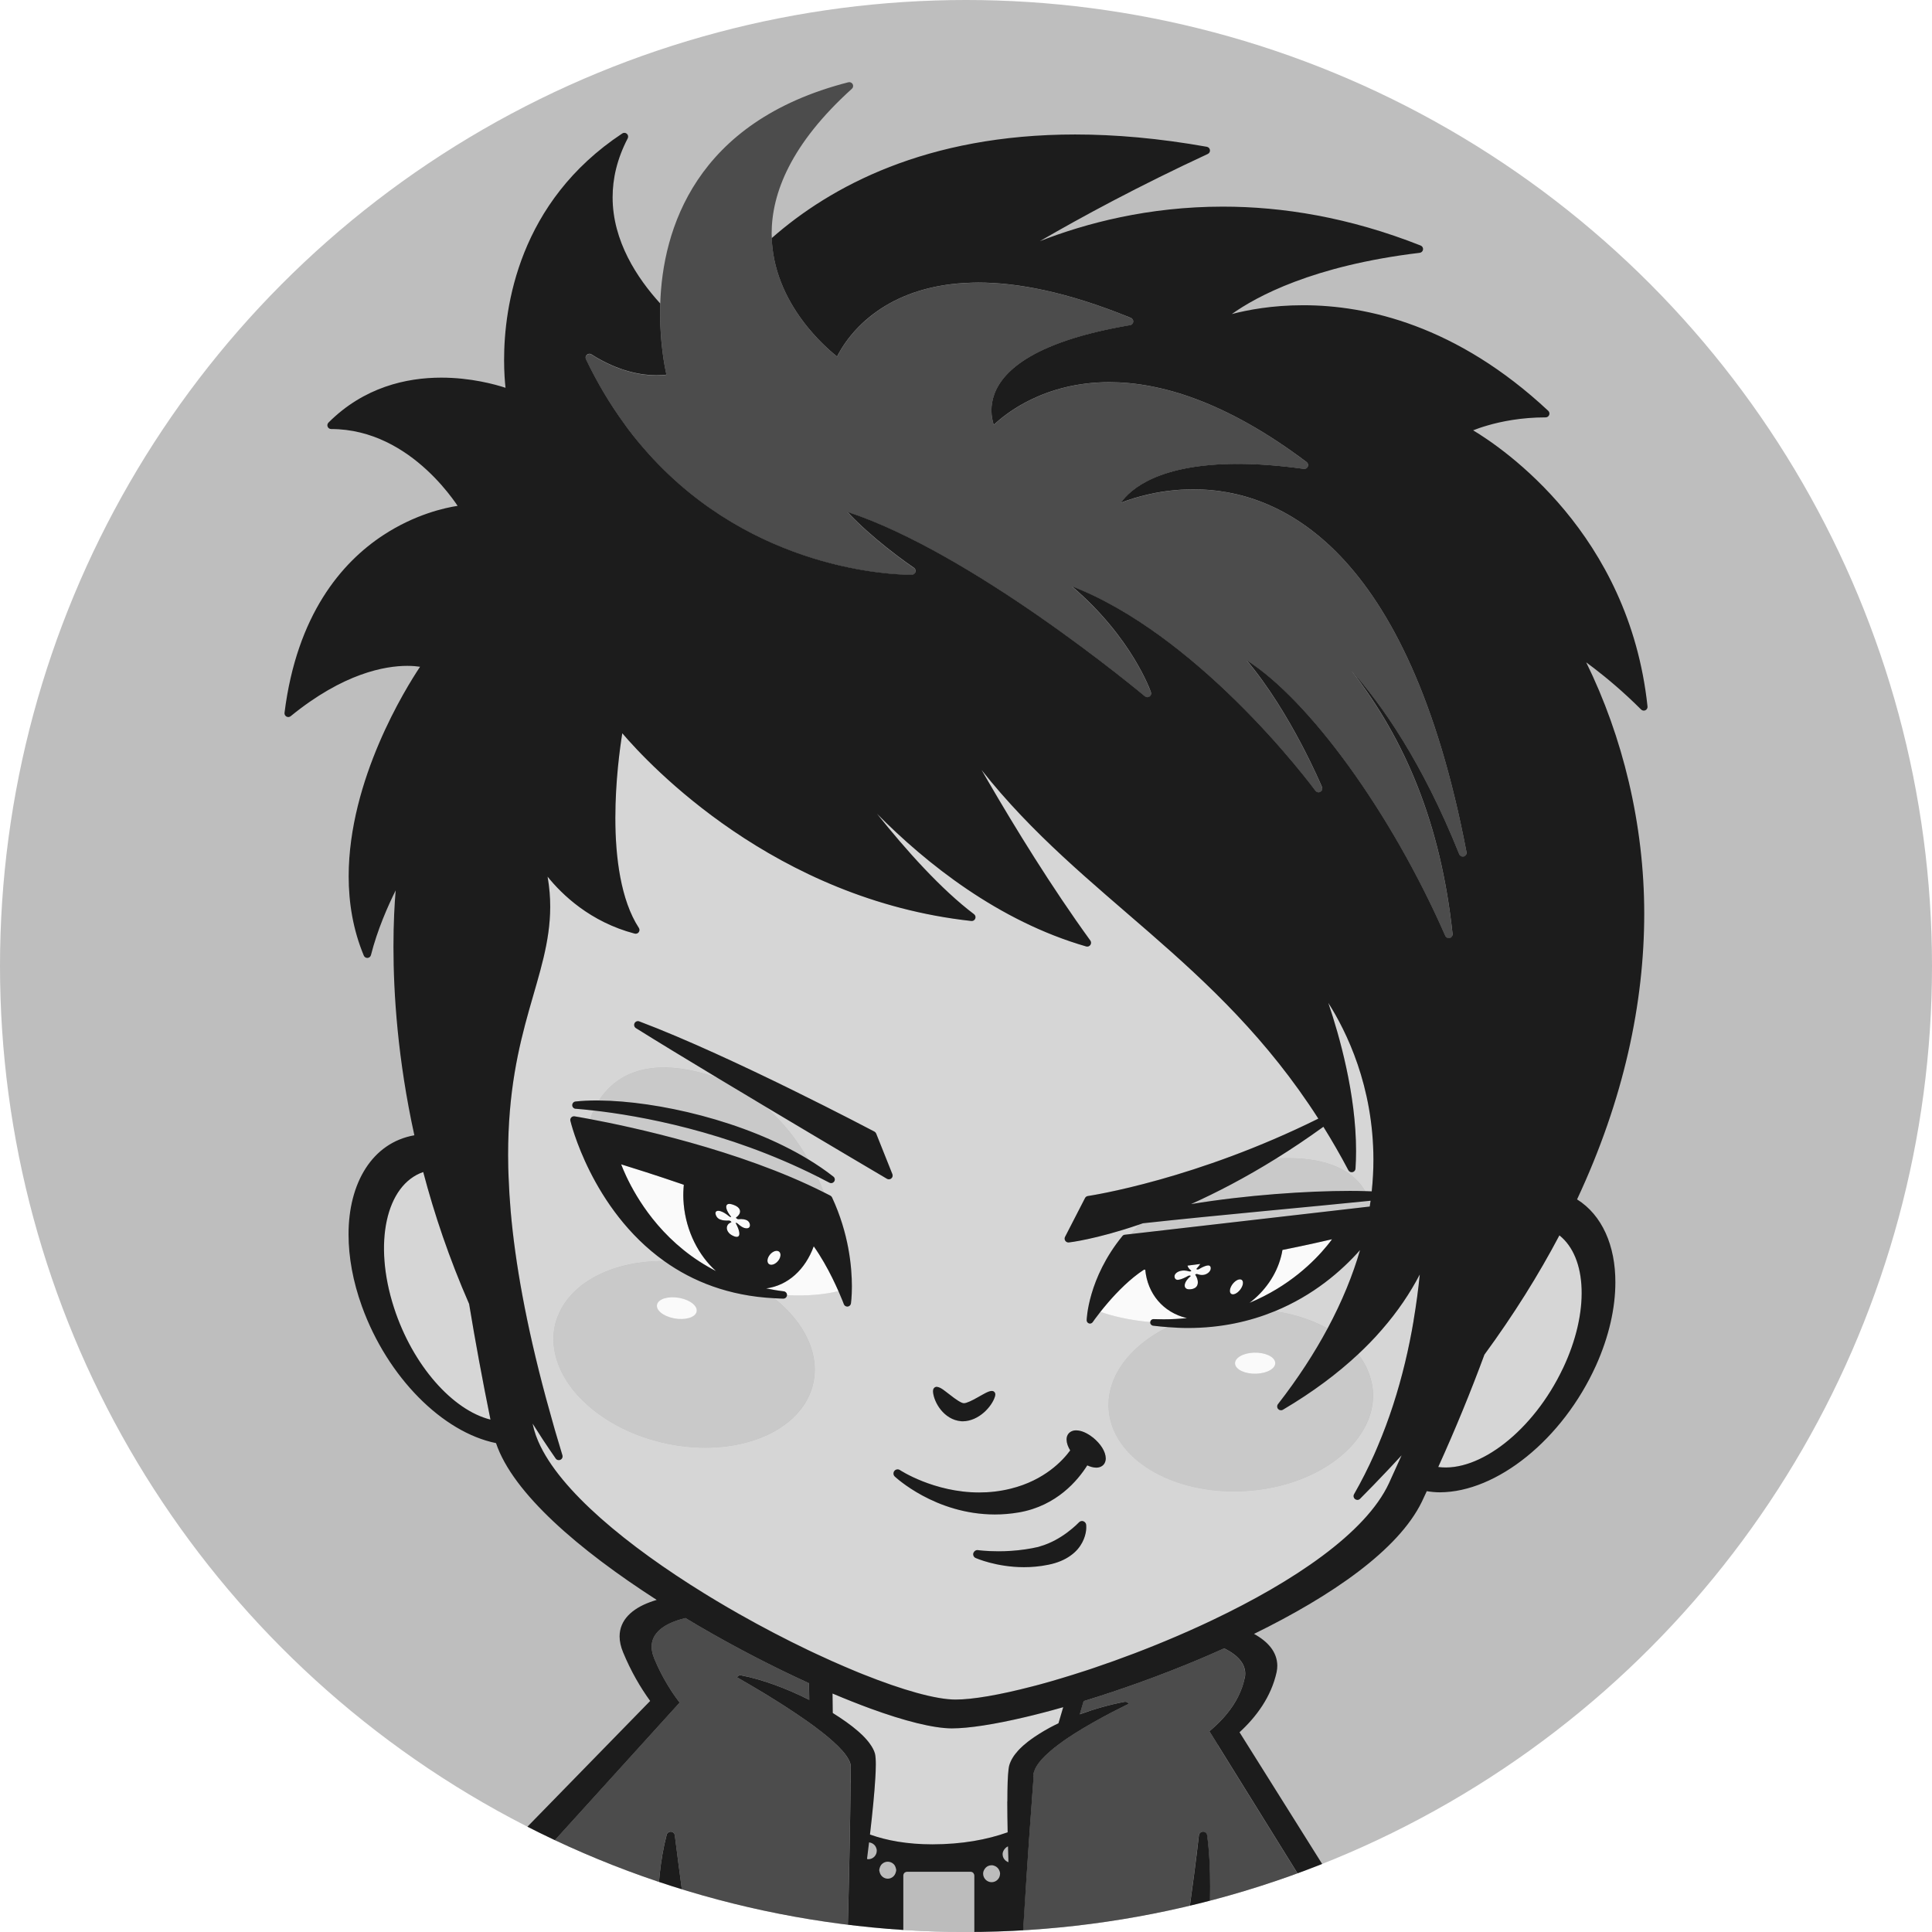 <svg 
width="512" 
height="512" 
viewBox="0 0 512 512"
fill="none"
xmlns="http://www.w3.org/2000/svg" >
  <defs>
    <style>
      .cls-1 {
        fill: #c9c9c9;
      }

      .cls-2 {
        fill: #fafafa;
      }

      .cls-3 {
        fill: #1c1c1c;
      }

      .cls-4 {
        fill: #bcbcbc;
      }

      .cls-5 {
        fill: none;
      }

      .cls-6 {
        clip-path: url(#clippath-1);
      }

      .cls-7 {
        fill: #4c4c4c;
      }

      .cls-8 {
        fill: #bebebe;
      }

      .cls-9 {
        fill: #d6d6d6;
      }

      .cls-10 {
        clip-path: url(#clippath);
      }
    </style>
    <clipPath id="clippath">
      <circle class="cls-5" cx="256" cy="256" r="256"/>
    </clipPath>
    <clipPath id="clippath-1">
      <rect class="cls-5" x="0" width="512" height="512"/>
    </clipPath>
  </defs>
  
  <g id="char_circle" data-name="char_circle">
    <g class="cls-10">
      <rect class="cls-8" x="0" width="512" height="512"/>
      <g class="cls-6">
        <g>
          <path class="cls-5" d="M174.39,516.15l-26.54,26.16c2.87,2.1,11.58,8.71,20.07,18.16,4.36-6.79,7.69-12.78,7.6-15.67,0-9.37-.8-19.08-1.14-28.66Z"/>
          <path class="cls-5" d="M321.55,567.75c8.69-6.48,16.73-10.65,19.55-12.05l-21.59-31.47c-.71,9.54-1.47,18.93-1.46,26.98-.01,5.42,1.44,11.05,3.51,16.54Z"/>
          <path class="cls-9" d="M112.16,310.6c-9.82,3.37-13.32,18.8-7.74,35.99,4.97,15.31,15.57,27.15,25.56,29.62-2.14-10.53-4.03-20.76-5.66-30.66-5.29-12.1-9.24-23.86-12.16-34.95ZM413.25,327.38c-5.49,10.42-12.09,20.97-19.87,31.61-3.63,9.84-7.7,19.78-12.24,29.78,10.88,1.47,25.23-9.67,33.02-26.09,7.11-14.98,6.43-29.45-.92-35.3ZM273.86,454.53c-.36.09-.72.18-1.08.26-.36.09-.73.18-1.08.26-8.13,1.92-14.93,2.98-19.49,2.99-4.92-.02-12.52-1.95-21.61-5.28-.37-.13-.74-.28-1.12-.42-.37-.14-.74-.28-1.12-.42-.87-.33-1.76-.68-2.65-1.03-1.66-.66-3.36-1.36-5.09-2.09l.06,5.16c2.57,1.6,4.87,3.22,6.7,4.82.14.12.27.25.41.37.47.42.91.84,1.31,1.26.38.4.73.8,1.04,1.2.14.17.26.34.38.51.63.88,1.09,1.74,1.34,2.58.18.72.23,1.65.23,2.9v.02c0,.55-.02,1.18-.04,1.84-.02.54-.05,1.12-.09,1.74-.23,3.95-.75,9.23-1.42,14.97,4.51,1.61,9.93,2.59,16.51,2.6,7.88,0,14.47-1.23,19.98-3.19-.06-2.96-.1-5.73-.1-8.16,0-3.83.08-6.74.31-8.51.05-.38.11-.73.17-1,.38-1.38,1.21-2.72,2.39-4.01.25-.28.55-.55.83-.83.16-.15.3-.31.47-.45.22-.2.48-.39.71-.59.18-.15.35-.3.53-.44.26-.21.54-.41.83-.62.67-.49,1.38-.97,2.13-1.44.9-.56,1.83-1.12,2.83-1.66.75-.4,1.54-.79,2.34-1.18.42-1.42.84-2.85,1.26-4.27-1.78.51-3.53.98-5.23,1.43-.91.24-1.79.46-2.67.68ZM363.23,318.21c-.11.01-.23.02-.35.04.09.28.16.55.22.81.04-.28.09-.56.13-.84ZM358.43,310.63c-.44.1-.89-.12-1.1-.51-2.14-4.06-4.35-7.87-6.62-11.52-4.29,3.1-8.47,5.9-12.51,8.41,15.07-.81,21.12,4.33,23.56,8.64.6.02,1.2.03,1.76.06.3-2.87.45-5.66.45-8.34,0-19.54-7.17-34.08-11.96-41.61,2.92,8.63,7.36,24.19,7.36,39.25,0,1.57-.05,3.14-.15,4.7-.03.45-.35.82-.79.91ZM337.83,347.49c5.23.77,10.01,2.34,14,4.58,3.9-7.26,6.7-14.2,8.61-20.79-4.93,5.55-12.36,12.01-22.61,16.21ZM364.54,354.24c-.49.53-1,1.06-1.51,1.59-.99,1.02-2.02,2.03-3.09,3.03.63.81,1.18,1.65,1.67,2.52.26.46.47.92.69,1.39.27.59.49,1.18.69,1.79.39,1.17.69,2.37.81,3.62.25,2.53-.09,5.02-.92,7.39-.2.57-.44,1.12-.69,1.67-.21.45-.44.9-.69,1.34-4.74,8.6-16.17,15.25-30.08,16.44-19.16,1.66-35.92-7.58-37.51-20.71-1.08-9.03,5.29-17.56,15.59-22.64-1.28-.1-2.57-.21-3.89-.38-.47-.06-.8-.48-.76-.94-5.42-.5-10.04-1.56-13.22-2.73-1.28,1.63-2.04,2.73-2.04,2.73-.22.32-.62.46-.99.34-.37-.12-.62-.47-.61-.86,0-.11.31-11.09,9.49-22.32.14-.18.35-.29.58-.32.59-.07,1.18-.14,1.78-.21.59-.77,1.26-1.59,2.02-2.47-11.53,3.94-18.54,4.71-18.6,4.72-.04,0-.07,0-.1,0-.33,0-.64-.16-.83-.44-.21-.3-.23-.7-.07-1.03l5.3-10.3c.15-.29.43-.49.74-.53.02,0,7.36-1.07,19.04-4.35,11.05-3.1,25.95-8.18,42.05-16.16-27.04-42.15-62.21-58.2-89.26-92.42.56.98,1.15,1.99,1.75,3.02,7.09,12.2,16.77,27.96,27.09,42.21.25.34.26.81,0,1.17-.25.35-.69.51-1.1.39-23.26-6.72-42.38-21.98-55.46-35.19,7.74,9.68,17.05,20.09,25.73,26.64.36.27.5.75.33,1.17-.17.42-.59.68-1.04.63-52.17-5.71-85.43-41.47-92.5-49.75-.63,3.91-1.84,12.7-1.84,22.42-.01,10.39,1.42,21.79,6.23,29.17.23.35.21.8-.03,1.13s-.67.49-1.06.38c-11.83-3.08-19.33-10.4-23.1-15.1.49,2.8.7,5.45.7,8.02-.06,18.81-11.18,32.26-11.16,65.75,0,1.08.02,2.18.04,3.3,0,.41.02.83.04,1.25.01.44.03.88.05,1.33.11,2.92.29,5.97.57,9.19,1.18,13.4,4.01,29.52,9.32,49.28.66,2.44,1.34,4.92,2.08,7.47.1.34.18.66.28.99.09.31.19.63.28.95.56,1.9,1.13,3.83,1.73,5.8.14.47-.08.98-.52,1.2-.44.22-.98.08-1.26-.33-1.14-1.63-2.24-3.26-3.31-4.89-.17-.27-.34-.53-.52-.8-.18-.27-.35-.54-.52-.82-.59-.91-1.18-1.83-1.76-2.74,0,.05.02.11.03.16.19.95.46,1.91.8,2.88.11.3.23.6.35.91.11.28.23.57.35.86,5.66,12.95,23.72,27.7,43.94,40.18.52.32,1.05.64,1.57.96.55.33,1.1.66,1.64.99,2,1.2,4.01,2.37,6.02,3.51,6.18,3.5,12.41,6.74,18.42,9.62.34.16.68.32,1.02.48.34.16.68.32,1.02.48,1.41.66,2.81,1.3,4.19,1.92,1.09.49,2.17.96,3.23,1.41.9.39,1.79.76,2.67,1.13.38.16.76.31,1.13.47.38.15.75.3,1.12.45,10.52,4.22,19.38,6.72,24.58,6.72,4.54,0,11.65-1.23,20.17-3.44.36-.09.72-.19,1.09-.28.36-.1.73-.2,1.09-.29.89-.24,1.78-.49,2.69-.75,1.94-.55,3.93-1.15,5.96-1.79,1.03-.32,2.06-.65,3.11-.99.39-.13.78-.25,1.17-.38.39-.13.77-.26,1.16-.39,7.21-2.42,14.81-5.31,22.36-8.55,2.04-.88,4.09-1.79,6.12-2.72.53-.24,1.06-.49,1.59-.74.51-.24,1.02-.48,1.53-.72,21.38-10.17,40.68-23.04,46.83-36.31.27-.58.52-1.17.79-1.75.13-.29.26-.58.4-.88.14-.3.27-.6.41-.9.58-1.28,1.17-2.57,1.74-3.85-.89.97-1.8,1.95-2.71,2.92-.22.23-.44.46-.65.69-.21.23-.43.45-.64.68-2.28,2.41-4.6,4.82-7.01,7.23-.19.2-.45.3-.71.3-.21,0-.43-.07-.61-.21-.4-.31-.51-.86-.27-1.3,1.95-3.41,3.71-6.89,5.29-10.43.16-.36.31-.73.48-1.1.17-.38.33-.77.49-1.15,1.53-3.6,2.88-7.25,4.08-10.92,2.42-7.45,4.2-15.01,5.45-22.47.69-4.1,1.23-8.17,1.64-12.17-2.54,4.89-5.84,9.78-10.01,14.59-.55.64-1.12,1.28-1.71,1.92ZM247.47,367.91c.18-.26.52-.39.77-.38,1.13.1,2.22,1.19,3.66,2.24,1.34,1.07,2.87,2.1,3.48,2.1h0s.04,0,.06,0c.66.03,2.23-.73,3.65-1.55,1.49-.81,2.71-1.65,3.72-1.7.2,0,.46.04.67.25.22.2.28.48.28.7,0,.19-.04.36-.1.56-.81,2.61-4.23,6.48-8.53,6.54-.16,0-.32-.01-.48-.02-4.53-.41-7.18-5-7.4-7.79,0-.05,0-.11,0-.16,0-.26.04-.52.22-.78ZM236.21,312.3c-.19.16-.42.24-.65.24-.18,0-.35-.05-.51-.14,0,0-15.36-9.06-32.24-19.14,4.98,4.27,8.67,9.29,11.34,13.95,2.37,1.44,4.62,2.97,6.7,4.6.4.31.49.87.22,1.29-.19.29-.5.44-.81.44-.16,0-.31-.04-.46-.12-1.1-.58-2.19-1.14-3.29-1.69.72,1.53,1.33,2.96,1.83,4.24.58.3,1.17.59,1.75.89.18.1.34.26.43.45,4.47,9.61,5.25,18.49,5.26,23.59,0,2.81-.24,4.48-.25,4.51-.06.44-.42.78-.86.83-.03,0-.07,0-.1,0-.4,0-.77-.25-.92-.63,0,0-.52-1.38-1.43-3.46-3.39.86-8.18,1.36-13.64,1.07h0c-.03.52-.47.91-.98.91-.85-.01-1.66-.07-2.48-.11,8.25,6.5,12.47,15.26,10.18,23.45-3.58,12.73-21.56,19.3-40.24,14.71-8.41-2.05-15.54-6.04-20.57-10.96-.24-.23-.46-.48-.7-.72-.24-.24-.48-.48-.71-.73-2.36-2.61-4.11-5.45-5.19-8.38-1.3-3.51-1.62-7.16-.7-10.71.15-.59.37-1.15.58-1.71,1.11-2.94,3-5.51,5.52-7.65.26-.23.51-.46.79-.68.26-.2.54-.39.82-.58,5.35-3.82,12.87-5.94,21.18-5.86-19.38-13.82-24.88-37.17-24.89-37.2-.08-.32.01-.65.23-.88.22-.24.54-.35.87-.3,0,0,1.52.24,4.12.73.21-.66.5-1.43.89-2.27-1.84-.21-3.43-.35-4.72-.46-.5-.04-.89-.45-.9-.95,0-.5.37-.93.87-.98,1.72-.19,3.61-.28,5.64-.28.18,0,.37.01.55.01,3.56-5.55,11.29-11.68,27.69-7.16,1.39.38,2.72.84,4,1.34-8.3-5-16.15-9.77-21.87-13.34-.44-.27-.6-.84-.37-1.3.23-.46.77-.68,1.25-.49,24.74,9.32,62.29,29.19,62.31,29.2.21.11.37.29.46.52l4.3,10.77c.16.4.05.85-.28,1.13ZM285.64,410.47c-.26.31-.56.62-.89.92-.34.31-.72.61-1.13.9-1.43,1.01-3.31,1.87-5.83,2.37-2.25.46-4.42.64-6.44.64-7.36,0-12.72-2.39-12.8-2.43-.5-.22-.76-.78-.61-1.3.01-.05.05-.09.07-.14.2-.44.65-.71,1.14-.65,0,0,2.16.31,5.45.31,2.07,0,4.58-.14,7.23-.53,1.1-.16,2.2-.36,3.33-.63.26-.06.5-.16.74-.24,2.65-.78,5.1-2.22,6.89-3.56,1.97-1.46,3.15-2.72,3.15-2.72.29-.31.74-.42,1.15-.29.4.13.69.49.74.92,0,.03.02.22.02.54.05,1.04-.27,3.56-2.22,5.87ZM292.73,387.75c-.44.83-1.35,1.2-2.19,1.2h-.06c-.74,0-1.54-.23-2.35-.6-2.51,3.98-8.1,10.7-18.04,12.45-2.23.38-4.39.56-6.46.56-15.89-.02-26.42-9.99-26.52-10.06-.41-.39-.46-1.03-.1-1.48.35-.44.98-.55,1.46-.23,0,0,2.2,1.46,5.97,2.96,3.77,1.49,9.04,2.98,15.03,2.98,2.66,0,5.48-.29,8.37-1.01,9.04-2.23,13.85-7.55,15.68-10.03.03-.04.05-.07.08-.12-.6-.95-.94-1.92-.96-2.85,0-.42.08-.85.29-1.25.46-.84,1.39-1.22,2.26-1.2,1.39.02,2.94.71,4.46,1.92,1.98,1.64,3.33,3.65,3.37,5.51,0,.43-.09.87-.3,1.26Z"/>
          <path class="cls-1" d="M205.11,344.03c-12.06-.62-21.59-4.5-29.05-9.82-8.31-.08-15.82,2.04-21.18,5.86-.27.19-.56.38-.82.58-.28.22-.53.45-.79.68-2.51,2.14-4.41,4.71-5.52,7.65-.21.56-.43,1.12-.58,1.71-.92,3.56-.59,7.2.7,10.71,1.08,2.93,2.83,5.77,5.19,8.38.23.25.47.49.71.73.23.24.46.48.7.72,5.03,4.92,12.16,8.91,20.57,10.96,18.68,4.58,36.66-1.98,40.24-14.71,2.29-8.19-1.93-16.95-10.18-23.45ZM184.59,347.68c-.41,1.49-3.09,2.25-5.98,1.69-2.88-.56-4.88-2.21-4.47-3.7.4-1.49,3.08-2.26,5.98-1.7,2.88.55,4.88,2.23,4.47,3.71ZM363.78,368.2c-.12-1.25-.42-2.45-.81-3.62-.2-.61-.42-1.21-.69-1.79-.21-.47-.43-.94-.69-1.39-.49-.87-1.04-1.71-1.67-2.52-5.45,5.1-12.03,10.05-19.95,14.72-.42.25-.94.16-1.27-.2-.31-.36-.33-.9-.04-1.28,5.37-6.91,9.68-13.6,13.14-20.04-3.99-2.24-8.77-3.82-14-4.58-6.51,2.67-14.15,4.43-23.03,4.44-1.72,0-3.5-.09-5.31-.23-10.31,5.07-16.67,13.61-15.59,22.64,1.58,13.13,18.34,22.38,37.51,20.71,13.91-1.19,25.34-7.84,30.08-16.44.25-.44.48-.89.69-1.34.25-.55.5-1.11.69-1.67.83-2.38,1.17-4.86.92-7.39ZM332.96,364.04c-2.94.11-5.47-1.05-5.65-2.59-.18-1.53,2.05-2.87,4.98-2.98,2.95-.11,5.48,1.06,5.65,2.6.18,1.53-2.05,2.86-4.98,2.97ZM202.81,293.26c-4.12-2.46-8.32-4.98-12.41-7.44-1.29-.5-2.61-.95-4-1.34-16.4-4.52-24.13,1.61-27.69,7.16,15.52.14,38.65,5.4,55.44,15.57-2.67-4.66-6.36-9.68-11.34-13.95ZM157.26,294.29c-.38.84-.67,1.62-.89,2.27,10.6,1.99,39.6,8.14,61.95,19.41-.5-1.29-1.11-2.72-1.83-4.24-23.95-12.01-47.13-16.08-59.24-17.44ZM361.76,315.65c-2.43-4.31-8.49-9.45-23.56-8.64-8.18,5.09-15.79,9.03-22.58,12.08,14.58-2.41,30.77-3.49,42.07-3.5,1.45,0,2.79.02,4.07.06ZM363.1,319.05c-.06-.25-.13-.52-.22-.81-13.85,1.43-40.51,3.82-59.99,5.94-.35.12-.7.24-1.04.36-.76.87-1.43,1.7-2.02,2.47,23.88-2.74,52.55-6.04,63.17-7.27.04-.23.07-.47.1-.7Z"/>
          <path class="cls-2" d="M180.12,343.97c-2.9-.56-5.58.2-5.98,1.7-.41,1.49,1.58,3.14,4.47,3.7,2.89.56,5.57-.2,5.98-1.69.41-1.48-1.58-3.16-4.47-3.71ZM332.29,358.47c-2.94.1-5.16,1.45-4.98,2.98.18,1.54,2.71,2.7,5.65,2.59,2.94-.11,5.17-1.44,4.98-2.97-.17-1.54-2.7-2.7-5.65-2.6ZM181.11,317.86c-.06-1.34,0-2.63.11-3.88-.05-.02-.11-.04-.16-.06-7.35-2.53-13.52-4.46-16.45-5.36.31.82.76,1.89,1.35,3.16,1.4,3,3.65,7.06,6.97,11.24,3.56,4.48,8.35,9.08,14.67,12.72.7.4,1.41.79,2.15,1.17-.29-.26-.57-.52-.85-.8-4.43-4.39-7.46-10.97-7.79-18.19ZM215.66,330.28c-2.21,6.11-6.82,10.4-12.62,11.16,1.51.31,3.05.58,4.67.77.51.06.89.51.86,1.02,5.46.29,10.25-.21,13.64-1.07-.45-1.02-.99-2.2-1.63-3.49-1.3-2.64-2.99-5.66-4.92-8.39ZM198.04,323.45c-.41-.25-1.24-.47-2.38-.34-.09.01-.28-.06-.42-.17-.16-.11-.23-.22-.18-.26,1.48-1.07,1.23-2.12.49-2.75-.45-.39-1.12-.63-1.61-.77-.6-.17-1.02-.14-1.27.1-.25.24-.27.68-.09,1.23.18.56.58,1.23,1.13,1.91.02.03.04.05.05.08.02.06-.03.08-.11.07-.13-.02-.3-.11-.44-.22-.82-.69-1.59-1.16-2.27-1.35-.92-.26-1.46.06-1.3.78.12.54.43,1,.85,1.25.27.17,1.07.55,2.72.46.1,0,.3.08.46.19.14.11.21.22.13.25-1.47.59-1.46,1.94-.6,2.86.29.31.64.55,1.08.75.47.22.83.3,1.09.26,1.03-.14.55-1.91-.38-3.61-.05-.09.02-.12.14-.09.13.03.31.13.42.24.62.57,1.2.95,1.73,1.12.98.31,1.62-.11,1.46-.97-.08-.42-.33-.79-.69-1.01ZM203.97,335.1c.72.3,1.8-.25,2.44-1.23.63-.98.56-2.01-.15-2.31-.72-.3-1.81.25-2.44,1.22-.63.98-.57,2.01.15,2.31ZM339.86,331.25c-.09.57-.21,1.14-.36,1.72-1.27,4.97-4.38,9.29-8.37,12.3,10.55-4.37,17.19-11.04,20.53-15.12.53-.65.98-1.24,1.34-1.73-2.59.6-7.3,1.67-13.15,2.84ZM303.51,336.46c-.12,0-.25.02-.37.02-3.58,2.33-6.97,5.77-9.45,8.65-.79.92-1.48,1.77-2.07,2.51,3.18,1.17,7.8,2.23,13.22,2.73.04-.47.44-.82.91-.8.9.03,1.8.05,2.68.05,2.14,0,4.16-.13,6.14-.32-6.35-1.48-10.48-6.54-11.05-12.84ZM320.24,335.35c-.41-.03-1.3.22-2.57,1-.1.06-.3.09-.44.06-.15-.02-.22-.1-.16-.17.45-.49.78-.92,1.01-1.28-1.13.15-2.27.3-3.4.44.12.47.45.92.95,1.31.02.01.04.03.05.05,0,.05-.05.1-.14.14-.13.05-.32.06-.45.02-.8-.25-1.58-.29-2.3-.11-.98.25-1.62.89-1.55,1.55.05.49.33.78.74.81.27.02,1.11-.04,2.93-1.07.11-.06.31-.09.47-.06.14.03.2.11.1.18-1.7,1.43-1.89,2.83-1.09,3.29.28.15.62.2,1.08.16.49-.04.87-.16,1.16-.35,1.16-.73.89-2.28.11-3.5-.04-.06.04-.14.17-.17.14-.05.32-.04.42,0,.6.23,1.18.29,1.75.17,1.03-.23,1.8-1.03,1.75-1.82-.03-.39-.25-.63-.61-.66ZM329.12,341.04c.52-1.1.29-2-.51-2.01-.8-.01-1.88.87-2.4,1.97-.52,1.1-.29,2,.52,2.01.8,0,1.87-.87,2.39-1.98Z"/>
          <path class="cls-4" d="M257.93,496.34c-.18-.18-.44-.29-.71-.29h-16.82c-.15,0-.29.04-.42.1-.1.05-.2.11-.29.19-.18.19-.29.45-.29.71v25.51c0,.18.06.34.15.49.04.08.08.15.15.22.19.19.44.3.71.3h16.82c.17,0,.33-.06.48-.14.08-.05.16-.09.23-.15.19-.19.3-.44.3-.71v-25.51c0-.21-.08-.4-.2-.57-.03-.05-.05-.1-.09-.14ZM236.86,494.06c-.41-.42-.97-.67-1.6-.67-.59,0-1.13.24-1.53.62-.29.27-.48.62-.59,1.01-.06.2-.13.4-.13.62,0,.14.06.26.08.4.19,1.04,1.07,1.85,2.17,1.85s1.93-.77,2.15-1.77c.04-.16.1-.31.1-.48,0-.19-.06-.36-.11-.54-.1-.39-.26-.75-.54-1.03ZM231.16,488.52c-.2-.06-.38-.14-.58-.21-.09-.02-.18-.05-.28-.06-.05.41-.1.81-.15,1.22-.12,1.05-.26,2.11-.39,3.17.11.02.21.07.33.07,1.24,0,2.24-1.01,2.24-2.25,0-.34-.09-.66-.23-.95-.2-.43-.54-.76-.95-.99ZM263.73,494.54c-.29-.14-.61-.23-.95-.23-.32,0-.62.07-.9.19-.46.2-.81.56-1.05,1-.16.31-.28.64-.29,1.01,0,.01,0,.03,0,.04,0,1.24,1.01,2.25,2.25,2.25s2.21-.98,2.23-2.2c0-.01,0-.03,0-.04,0-.36-.1-.68-.25-.98-.22-.45-.59-.82-1.05-1.04ZM267.15,490.14c0-.27-.02-.55-.02-.83-.41.16-.73.45-.98.81-.26.37-.45.79-.45,1.27,0,.99.65,1.81,1.54,2.1-.03-1.13-.07-2.25-.1-3.36Z"/>
          <path class="cls-7" d="M388.65,225.84c-15.44-80.99-49.63-96.2-72.4-96.14-8.67,0-15.6,2.16-19.2,3.55,2.57-3.62,10.02-10.26,30.9-10.3,5.04,0,10.87.39,17.59,1.33.45.06.89-.19,1.06-.61.17-.42.04-.91-.32-1.19-21.45-16.17-38.92-21.18-52.29-21.18-17.16,0-27.4,8.24-30.62,11.31,0-.03-.02-.05-.03-.08-.3-.91-.59-2.23-.59-3.78.02-5.04,3.05-13.23,21.52-19.02,4.2-1.32,9.21-2.52,15.16-3.53.02,0,.04,0,.07-.01.44-.07.78-.43.83-.87h0c.05-.46-.2-.88-.62-1.05-.12-.05-.24-.1-.36-.15-16.46-6.71-29.64-9.22-40.13-9.22-.51,0-.99.02-1.48.03-.68.02-1.35.04-2.01.08h0c-.7.04-1.38.09-2.05.15-10,.91-17.14,4.24-22.11,7.98-.54.41-1.06.82-1.55,1.23-.51.43-1,.86-1.46,1.29-2.96,2.78-4.86,5.53-5.96,7.45-.31.54-.56,1.01-.75,1.4-.3-.24-.69-.56-1.11-.92-.24-.2-.48-.41-.75-.65-1.26-1.11-2.82-2.62-4.46-4.47-.24-.27-.49-.57-.73-.85-.24-.28-.47-.55-.71-.84-4.17-5.12-8.43-12.36-9.38-21.16-.04-.41-.09-.82-.12-1.23-.03-.42-.04-.85-.05-1.28-.01-.38-.05-.76-.05-1.15,0-10.8,5.12-23.84,21.27-38.44.34-.31.43-.81.21-1.22-.22-.4-.69-.61-1.14-.5-40.65,10.4-49.25,39.12-49.86,58.68-.02.49-.03.97-.03,1.45,0,.4,0,.79,0,1.18,0,.09,0,.18,0,.28.03,7.69,1.15,13.63,1.67,15.95-.61.08-1.5.16-2.65.16-3.7,0-9.91-.88-17.23-5.54-.38-.24-.87-.2-1.2.1-.34.3-.44.78-.24,1.19,3.04,6.36,6.45,11.98,10.09,17,.2.27.39.56.59.83.19.26.38.53.57.78,1.71,2.25,3.46,4.36,5.25,6.35,27.98,31.23,65.3,32.16,69.49,32.15h.38c.44,0,.82-.3.95-.72.12-.42-.04-.87-.4-1.12-.01,0-3.14-2.1-7.21-5.35-3.27-2.6-7.14-5.94-10.43-9.47,16.28,5.34,35.29,16.94,50.53,27.5,16.31,11.29,28.29,21.36,28.32,21.38.34.29.84.31,1.21.06.37-.26.52-.73.38-1.15-.04-.11-4.92-14.42-20.96-28.08,16.29,6.28,31.69,18.77,43.33,30.2,12.93,12.68,21.21,23.98,21.24,24,.3.41.86.53,1.3.28.44-.25.63-.79.43-1.26-.03-.05-8.17-19.6-19.97-33.61,16.42,10.4,38.19,40.09,52.65,73.05.16.37.53.6.92.6.09,0,.17-.01.26-.03.48-.13.79-.59.74-1.08-3.08-28.9-12.39-51.27-26.81-69.83,8.05,9,18.76,24.23,28.58,48.7.19.48.72.73,1.22.59.5-.15.8-.64.7-1.15ZM322.78,462.47l-.53-.86-1.75-2.81c1.16-.96,2.3-2.03,3.37-3.18.24-.25.47-.51.7-.78.23-.26.46-.53.68-.81,2.14-2.66,3.84-5.74,4.59-9.27.72-3.4-1.55-6.02-5.45-7.93-2.25,1.02-4.52,2.01-6.8,2.97-10.35,4.34-20.81,8.07-30.44,11.02-.34,1.16-.68,2.33-1.03,3.5,3.77-1.4,7.82-2.55,11.87-3.32.35-.07.72.06.95.34.06.06.07.15.11.22-.29.14-.58.29-.88.43-1.17.58-2.37,1.19-3.58,1.81-3.41,1.77-6.89,3.72-10.01,5.72-.45.28-.89.57-1.32.86-.07.05-.14.1-.21.14-.38.26-.76.51-1.13.77-.15.1-.29.21-.43.31-.5.36-.98.72-1.45,1.07-.64.49-1.23.98-1.79,1.46-1.79,1.56-3.17,3.08-3.89,4.51-.04.08-.06.15-.1.23-.41.9-.58,1.76-.41,2.57,0,0-.07.85-.18,2.41-.02.33-.05.7-.08,1.1-.02.33-.05.69-.08,1.07-.1,1.32-.21,2.91-.34,4.74-.05.7-.1,1.43-.16,2.2-.01.18-.02.35-.04.54-.02.2-.03.42-.05.62-.03.38-.05.77-.08,1.17-.05.73-.1,1.48-.16,2.26-.11,1.57-.22,3.23-.34,4.98-.07,1.03-.14,2.08-.21,3.16-.02.33-.05.68-.07,1.01-.38,5.68-.79,12.07-1.2,18.95-.02.4-.05.79-.07,1.19-.03.41-.05.82-.08,1.23-.09,1.5-.18,3.02-.27,4.56-.02.43-.05.85-.07,1.29-.15,2.64-.31,5.34-.46,8.08-.02.33-.04.67-.06,1.01-2.24,41.15-4,90.86-.73,108.57h0c.29.33.59.64.91.94.34.32.7.63,1.06.92.49.39,1,.75,1.53,1.09.93.59,1.92,1.13,2.97,1.62,4.58,2.08,10.14,3.09,15.27,4.18.35.08.7.15,1.05.23.35.08.7.15,1.05.23.87.2,1.73.4,2.55.62.49.13.81.58.8,1.08,0,.03,0,.05,0,.08-.05.53-.48.95-1.01.99-.64.04-1.28.04-1.92.07-.33.02-.67.03-1.01.04-.34,0-.68.03-1.01.04-.34,0-.68.04-1.02.04-6.43,0-12.62-.94-17.79-2.79.1,6.63.77,15.04,3.5,15.32,1.72.17,8.91.52,17.42.69.34,0,.68,0,1.02.02.34,0,.68.01,1.02.02,13.56.2,29.55-.12,32.32-2.39,2.53-2.07,3.94-9.59,4.7-16.08-5.43,2.94-12.02,4.43-18.26,4.44-1.49,0-2.97-.08-4.41-.25-.44-.06-.78-.36-.91-.77-.02-.08-.05-.15-.06-.23-.04-.52.29-1,.8-1.14,2.84-.82,5.83-1.6,8.78-2.57.9-.3,1.79-.61,2.68-.95,1.18-.45,2.35-.94,3.49-1.49,3.19-1.54,6.16-3.53,8.67-6.29.27-.3.53-.59.79-.91.28-.34.56-.71.83-1.07.25-.34.5-.7.73-1.07,1.59-2.44,2.88-5.37,3.77-8.9.49-1.96.87-4.09,1.09-6.45.05-.51.44-.92.94-.98.04,0,.08,0,.11,0,.46-.02.89.24,1.06.68.43,1.1.76,2.17,1.05,3.22,22.2-19.73,43.54-57.46,43.54-57.46l-63.94-103.01-.53-.86ZM324.64,575.01c4.1,8.8,8.93,16.8,10.72,22.38.13.42,0,.86-.33,1.14-.07.06-.12.12-.2.16-.16.09-.34.13-.51.13-.33,0-.65-.15-.86-.42-5.26-6.69-9.95-12.81-13.72-18.79-1.12-1.77-2.15-3.54-3.1-5.31-.16-.3-.32-.61-.48-.91-.16-.31-.32-.63-.47-.94-2.83-5.68-4.69-11.38-5.21-17.48-.1-1.27-.15-2.66-.15-4.17,0-8.73,1.63-21.44,3.48-34.85.07-.49.14-.98.21-1.48.07-.49.13-.98.2-1.48.28-1.97.55-3.94.82-5.92.98-7.04,1.93-14.09,2.66-20.68.06-.54.52-.95,1.06-.97,0,0,0,0,0,0,.55,0,1.02.4,1.1.94.58,4.16.8,8.74.8,13.57s-.21,9.48-.5,14.39l29.92,42.28s-12.98,7.35-25.46,18.41ZM220.78,461.52c-.87-.78-1.83-1.58-2.87-2.41-.44-.34-.88-.69-1.34-1.03-.21-.16-.42-.32-.64-.49-.12-.09-.25-.19-.38-.28-.33-.25-.68-.49-1.03-.74-.27-.19-.54-.39-.81-.58-1.74-1.22-3.58-2.46-5.46-3.67-.47-.3-.94-.6-1.4-.9-2.62-1.66-5.29-3.27-7.84-4.78-.95-.56-1.88-1.1-2.79-1.62-.02-.01-.05-.02-.07-.04-.28-.16-.55-.31-.82-.47.04-.07.05-.15.1-.21.23-.27.59-.4.94-.33,5.75,1.09,12.22,3.55,18.08,6.5l-.06-4.41c-9.38-4.27-19.42-9.45-29.21-15.16-1.18-.7-2.36-1.4-3.53-2.11-6.62,1.6-10.66,4.96-8.26,10.76,1.02,2.47,2.17,4.69,3.38,6.72.18.3.36.59.55.88.18.29.36.6.54.88.74,1.13,1.49,2.19,2.25,3.17l-2.62,2.88-.68.75-.68.75-79.65,87.83s21.22,53.27,44.16,75.8c.34-2.92,1.32-6,3.04-9.22.22-.41.67-.62,1.13-.55.04,0,.08,0,.12,0,.49.13.83.58.81,1.09-.01.39-.02.77-.02,1.17.01,4.66.7,8.53,1.87,11.81.15.41.31.82.47,1.21.11.26.22.52.33.78.07.15.14.3.21.45.71,1.47,1.52,2.82,2.42,4.03,2.04,2.75,4.54,4.9,7.27,6.68.49.32.99.63,1.5.93.48.28.96.55,1.44.82,3.81,2.06,7.89,3.61,11.67,5.19.48.2.75.72.66,1.22,0,0,0,.02,0,.03-.11.5-.55.86-1.06.86-7.38-.01-15.44-2.28-21.63-6.49.11,6.52.76,14.12,3.06,16.42,1.92,1.92,11.57,3.5,22.02,4.65.35.04.69.08,1.04.11.34.04.69.07,1.04.11,12.21,1.27,24.88,1.97,27.26,1.97,2.8,0,4.31-8.59,5.06-15.23-3.79,1.13-8.14,1.68-12.74,1.69-3.98,0-8.13-.41-12.24-1.19-.52-.1-.9-.57-.89-1.1,0-.03.01-.05.02-.08.05-.5.42-.9.93-.97,6.76-.95,15.1-.89,21.57-3.31,1.42-.55,2.75-1.2,3.97-2,.72-.47,1.4-.99,2.03-1.58.32-.3.63-.6.92-.93.27-.31.53-.63.78-.96.29-.39.56-.79.82-1.22,4.85-20.4,7.39-69.23,8.68-108.93,0-.22.01-.44.02-.66.01-.33.02-.67.03-1,.04-1.27.08-2.54.12-3.79.01-.36.02-.71.03-1.06,0-.37.02-.74.03-1.12.03-.89.05-1.78.08-2.66.21-7.41.38-14.34.51-20.51,0-.34.02-.68.02-1.02,0-.35.01-.68.02-1.02.03-1.54.06-3.03.09-4.46.02-.91.03-1.78.05-2.64,0-.24,0-.47.01-.71,0-.37.01-.75.02-1.11,0-.38.01-.75.02-1.12,0-.38.01-.77.02-1.14.05-3.15.1-5.87.12-8.07,0-.36,0-.71.01-1.05,0-.37,0-.72.01-1.05.04-2.76.05-4.3.05-4.3,0-.57-.2-1.2-.56-1.88-.74-1.41-2.2-3.04-4.13-4.79ZM182.94,548.71c-1.19,4.96-5.25,10.84-10.35,17.33-.22.28-.42.54-.64.82-.21.27-.43.54-.65.81-1.56,1.95-3.18,3.95-4.84,6-5.62,6.92-11.59,14.36-16.09,22.05-.2.34-.56.53-.94.53-.1,0-.19,0-.29-.04-.07-.02-.12-.06-.18-.09-.37-.18-.63-.54-.63-.97.12-5.86,7-15.77,13.79-25.95.19-.28.37-.55.56-.83-11.33-15.06-24.69-26.34-24.69-26.34l36.26-34.35c.06-7.4.64-14.63,2.42-21.46.12-.49.56-.81,1.06-.81.03,0,.05,0,.08,0,.52.03.95.44,1.01.96.5,4.06,1.22,9.33,1.97,15.12.21,1.6.41,3.24.62,4.91.05.42.1.84.15,1.26.05.42.1.84.15,1.26,1.16,9.73,2.16,20.12,2.17,28.53,0,4.38-.27,8.24-.95,11.25Z"/>
          <path class="cls-3" d="M254.66,376.64c.16,0,.32.02.48.02,4.31-.06,7.72-3.93,8.53-6.54.05-.19.09-.36.1-.56,0-.21-.06-.49-.28-.7-.21-.2-.47-.25-.67-.25-1.01.06-2.23.9-3.72,1.7-1.42.82-2.99,1.58-3.65,1.55-.03,0-.05,0-.06,0h0c-.61,0-2.14-1.03-3.48-2.1-1.44-1.05-2.53-2.14-3.66-2.24-.25-.01-.59.12-.77.38-.18.25-.22.51-.22.78,0,.05,0,.11,0,.16.22,2.79,2.87,7.38,7.4,7.79ZM152.55,293.83c1.29.1,2.88.25,4.72.46,12.1,1.37,35.29,5.44,59.24,17.44,1.1.55,2.19,1.11,3.29,1.69.14.08.3.12.46.12.31,0,.63-.16.81-.44.28-.42.18-.98-.22-1.29-2.08-1.63-4.33-3.16-6.7-4.6-16.79-10.17-39.92-15.43-55.44-15.57-.18,0-.37-.01-.55-.01-2.02,0-3.91.09-5.64.28-.5.05-.88.48-.87.98,0,.5.4.91.9.95ZM220.08,316.87c-.58-.3-1.16-.6-1.75-.89-22.35-11.28-51.35-17.42-61.95-19.41-2.6-.49-4.11-.73-4.12-.73-.32-.05-.64.06-.87.3-.22.24-.31.57-.23.88,0,.04,5.51,23.38,24.89,37.2,7.46,5.32,16.99,9.2,29.05,9.82.82.04,1.63.1,2.48.11.52,0,.95-.39.98-.91h0c.03-.52-.35-.97-.86-1.03-1.62-.19-3.16-.46-4.67-.77,5.79-.75,10.4-5.04,12.62-11.16,1.93,2.73,3.62,5.75,4.92,8.39.64,1.29,1.18,2.47,1.63,3.49.92,2.08,1.43,3.46,1.43,3.46.14.39.51.63.92.63.03,0,.07,0,.1,0,.44-.05.8-.39.86-.83,0-.04.25-1.71.25-4.51,0-5.1-.79-13.98-5.26-23.59-.09-.19-.24-.35-.43-.45ZM187.6,335.68c-6.32-3.63-11.11-8.24-14.67-12.72-3.32-4.18-5.56-8.24-6.97-11.24-.59-1.27-1.04-2.34-1.35-3.16,2.93.9,9.1,2.83,16.45,5.36.05.02.11.04.16.06-.12,1.25-.17,2.55-.11,3.88.32,7.22,3.36,13.8,7.79,18.19.28.28.56.54.85.8-.73-.38-1.45-.76-2.15-1.17ZM197.27,325.43c-.53-.17-1.11-.55-1.73-1.12-.11-.1-.28-.21-.42-.24-.13-.03-.19,0-.14.09.94,1.7,1.41,3.46.38,3.61-.26.04-.62-.04-1.09-.26-.44-.2-.79-.44-1.08-.75-.85-.92-.86-2.27.6-2.86.08-.03.01-.14-.13-.25-.16-.12-.35-.2-.46-.19-1.65.09-2.45-.29-2.72-.46-.41-.26-.73-.72-.85-1.25-.16-.73.38-1.05,1.3-.78.67.2,1.45.66,2.27,1.35.14.11.31.2.44.22.09.01.13-.01.11-.07-.01-.02-.03-.05-.05-.08-.55-.68-.95-1.35-1.13-1.91-.18-.55-.16-.99.09-1.23.25-.24.68-.27,1.27-.1.49.14,1.16.39,1.61.77.73.63.98,1.68-.49,2.75-.05.04.02.15.18.26.14.11.33.19.42.17,1.14-.13,1.97.09,2.38.34.36.22.61.59.69,1.01.16.86-.48,1.28-1.46.97ZM206.41,333.87c-.63.98-1.72,1.53-2.44,1.23-.72-.31-.78-1.34-.15-2.31.64-.98,1.73-1.53,2.44-1.22.71.3.78,1.33.15,2.31ZM390.29,114.08c.95-.38,2.26-.85,3.92-1.33,3.67-1.07,8.97-2.14,15.4-2.14.41,0,.78-.25.94-.64.15-.38.05-.82-.25-1.1-24.27-22.68-48.12-27.99-64.96-27.98-8.21,0-14.75,1.25-18.9,2.34,6.42-4.58,21.45-12.84,49.8-16.23.46-.06.82-.41.88-.87.06-.46-.2-.89-.63-1.06-19.04-7.53-36.71-10.31-52.41-10.31-19.73,0-36.3,4.38-48.53,9.16,11.13-6.46,26.2-14.61,44.53-23.12.4-.19.63-.6.57-1.04-.06-.44-.39-.78-.82-.86-12.69-2.26-24.31-3.26-34.91-3.26-39.41,0-64.84,13.78-80.39,27.45.01.43.02.86.05,1.28.03.42.08.83.12,1.23.95,8.8,5.21,16.04,9.38,21.16.24.29.47.56.71.84.25.29.49.58.73.85,1.64,1.85,3.2,3.35,4.46,4.47.27.24.51.44.75.65.42.36.8.68,1.11.92.19-.39.44-.87.75-1.4,1.1-1.92,3-4.67,5.96-7.45.46-.43.94-.86,1.46-1.29.49-.41,1.01-.83,1.55-1.23,4.97-3.73,12.11-7.06,22.11-7.98.67-.06,1.36-.11,2.05-.15h0c.66-.04,1.33-.06,2.01-.08.49-.01.98-.03,1.48-.03,10.5,0,23.67,2.52,40.13,9.22.12.05.24.09.36.15.42.17.67.6.62,1.04h0c-.05.45-.39.81-.83.88-.03,0-.05,0-.07.01-5.95,1.01-10.96,2.21-15.16,3.53-18.46,5.8-21.5,13.98-21.52,19.02,0,1.55.3,2.86.59,3.78,0,.03.02.06.03.08,3.22-3.07,13.46-11.3,30.62-11.31,13.37,0,30.84,5.02,52.29,21.18.36.28.5.76.32,1.19-.17.42-.61.67-1.06.61-6.72-.93-12.55-1.33-17.59-1.33-20.88.04-28.34,6.68-30.9,10.3,3.59-1.4,10.53-3.55,19.2-3.55,22.77-.06,56.96,15.15,72.4,96.14.1.51-.21,1.01-.7,1.15-.5.14-1.02-.11-1.22-.59-9.82-24.47-20.54-39.7-28.58-48.7,14.43,18.56,23.73,40.94,26.81,69.83.05.49-.27.95-.74,1.08-.09.02-.17.03-.26.03-.39,0-.76-.23-.92-.6-14.45-32.95-36.22-62.64-52.65-73.05,11.8,14.01,19.94,33.56,19.97,33.61.19.47,0,1.01-.43,1.26-.44.25-1,.13-1.3-.28-.03-.02-8.3-11.32-21.24-24-11.64-11.42-27.04-23.92-43.33-30.2,16.04,13.66,20.93,27.98,20.96,28.08.14.43,0,.9-.38,1.15-.37.25-.87.23-1.21-.06-.03-.02-12.02-10.09-28.32-21.38-15.24-10.56-34.25-22.16-50.53-27.5,3.29,3.53,7.16,6.87,10.43,9.47,4.07,3.25,7.2,5.34,7.21,5.35.36.24.52.69.4,1.12-.13.42-.51.71-.95.72h-.38c-4.19,0-41.51-.92-69.49-32.15-1.79-2-3.55-4.1-5.25-6.35-.19-.26-.38-.52-.57-.78-.2-.27-.4-.56-.59-.83-3.65-5.02-7.05-10.64-10.09-17-.2-.4-.1-.89.24-1.19.33-.3.82-.34,1.2-.1,7.32,4.66,13.53,5.54,17.23,5.54,1.15,0,2.04-.08,2.65-.16-.52-2.31-1.65-8.26-1.67-15.95,0-.09,0-.18,0-.28,0-.39,0-.79,0-1.18,0-.48.02-.96.03-1.45-6.08-6.66-12.64-16.56-12.62-28.16,0-4.9,1.15-10.12,4-15.6.21-.41.12-.9-.22-1.21-.34-.31-.84-.34-1.22-.09-27.46,18.16-31.33,45.94-31.32,60.04,0,3.27.21,5.82.38,7.36-2.84-.93-9.24-2.69-17.03-2.69-9.23,0-20.49,2.51-29.89,11.91-.29.29-.37.72-.22,1.09.15.37.52.62.93.62,10.83,0,19.41,5.37,25.31,10.82,2.95,2.72,5.21,5.44,6.74,7.48.61.81,1.1,1.51,1.46,2.06-3.32.5-11.25,2.22-19.7,7.76-11.05,7.24-22.91,21.11-26.17,47.08-.05.41.15.8.51,1,.36.2.8.16,1.12-.1,14.01-11.42,25-13.33,30.89-13.34,1.46,0,2.6.12,3.4.24-3.79,5.69-18.89,29.88-18.92,55.5,0,7.03,1.15,14.17,4.01,21.04.16.4.57.65,1,.62.43-.03.79-.33.9-.76,1.69-6.69,4.51-13.05,6.55-17.14-.3,3.47-.59,8.55-.59,14.95,0,12.42,1.12,29.82,5.54,49.95-11.17,1.97-17.48,12.68-17.44,26.33,0,5.89,1.14,12.36,3.55,19.03,6.8,18.8,21.37,33.34,35.53,36.22,4.47,13.29,21.98,28.29,42.58,41.55-.63.19-1.24.39-1.82.61-4.64,1.71-8.01,4.67-8.01,9.07,0,1.32.31,2.73.93,4.22,2.08,5.03,4.57,9.29,7.17,12.88l-87.21,89.35c-.28.29-.36.71-.21,1.08.01.03,9.67,24.25,23.6,48.51,10.58,18.3,23.4,36.75,36.75,44.75,0,.08,0,.16,0,.24,0,4.38.15,9.47.67,13.91.56,4.47,1.35,8.23,3.17,10.3,1.77,1.8,5.72,2.83,11.17,3.96,4.03.8,8.81,1.51,13.78,2.13-4.22,10.22-8.82,20.5-13.43,30.29-8.05,17.15-16.11,32.86-22.14,44.28-6.04,11.42-10.05,18.52-10.06,18.54-.19.33-.17.74.04,1.06l58.79,86.64c.25.37.71.53,1.14.39l2.92-.94c-1.35,13.34-8.83,21.09-17.22,27.13-9.24,6.67-19.56,10.84-23.38,18.14-.43.84-.66,1.68-.66,2.51.03,2.56,2.11,4.29,4.89,5.32,2.83,1.06,6.63,1.58,10.98,1.58,14.08-.04,33.94-5.5,41.58-18.73.62,2.65,1.48,7.02,1.64,11.44,0,.28.14.55.35.73.21.18.5.27.78.23l10.08-1.36c.46-.07.81-.43.86-.89.57-5.45,1-10.83,1-16.13,0-6.67-.68-13.21-2.64-19.57-1.45-4.72-4.05-11.58-6.37-17.47l4.21-1.36c.27-.09.49-.28.6-.54.12-.26.12-.55,0-.81l-31.21-73.24c1.18-2.73,8.45-19.25,17.83-35.79,5.13-9.04,10.88-18.08,16.55-24.8,5.66-6.75,11.32-11.05,15.74-10.99,4.39-.04,8.11,3.79,11.12,10.09,4.5,9.38,7.14,23.72,8.62,35.66,1.48,11.94,1.81,21.47,1.82,21.49l-1.94,82.37c-.01.5.35.94.85,1.02l2.42.38c-1.47,4.98-2.93,10.28-3.75,14.13-.76,3.61-1.08,7.31-1.08,11.08,0,7.89,1.41,16.08,3.16,24.46.08.4.39.71.79.78l10.31,1.98c.31.06.62-.03.85-.24.23-.21.35-.51.33-.82-.27-3.81-.33-7.55-.34-10.19,9.02,13.22,33.27,19.81,47.86,19.89,3.36,0,6.22-.36,8.36-1.15,2.1-.75,3.73-2.15,3.73-4.22,0-.91-.31-1.83-.88-2.77-4.76-7.77-16.48-12.72-26.95-20.59-8.85-6.64-16.77-15.11-19.05-28.66l5.54.87c.05,0,.1.01.15.01.45,0,.86-.31.97-.76l22.37-89.62v-.45c0-.06-5.65-27.21-11.46-59.03-1.42-7.8-2.85-15.87-4.21-23.9,1.81.02,3.64.03,5.47.03,6.89,0,13.76-.16,19.3-.61,5.57-.5,9.61-1.07,11.52-2.55,3.26-2.9,4.64-10.77,5.65-18.21.35-2.78.61-5.48.79-7.76,1.61-1.72,2.95-3.66,3.88-5.84,9.53-7.86,18.85-19.16,27-30.4,14.63-20.29,25.24-40.53,25.26-40.56.17-.32.15-.7-.04-1l-66.82-106.5c4.46-4.1,8.39-9.39,9.83-15.95.12-.58.18-1.15.18-1.71-.05-3.64-2.48-6.37-6.17-8.41,20.48-10.04,38.24-22.17,44.49-35.05.44-.92.85-1.84,1.29-2.77,1.14.18,2.29.3,3.47.3,15.13-.05,32.52-14.04,41.37-33.59,3.47-7.72,5.14-15.29,5.14-22.05.03-9.71-3.51-17.84-10.15-21.99,12.4-26.5,17.8-52.03,17.8-75.74s-5.74-46.98-15.38-66.58c.62.45,1.33.98,2.09,1.57,3.27,2.51,7.73,6.2,12.46,10.93.3.3.76.38,1.14.2.38-.18.61-.59.56-1.01-4.88-45.84-38.23-68.4-46.31-73.24ZM104.42,346.59c-5.58-17.19-2.08-32.62,7.74-35.99,2.92,11.09,6.86,22.84,12.16,34.95,1.63,9.91,3.53,20.14,5.66,30.66-9.99-2.47-20.59-14.31-25.56-29.62ZM350.71,298.6c2.27,3.65,4.48,7.46,6.62,11.52.21.39.66.61,1.1.51.44-.09.76-.47.79-.91.1-1.55.15-3.12.15-4.7,0-15.07-4.44-30.63-7.36-39.25,4.79,7.53,11.96,22.07,11.96,41.61,0,2.68-.15,5.47-.45,8.34-.56-.03-1.15-.04-1.76-.06-1.28-.04-2.62-.06-4.07-.06-11.3,0-27.49,1.09-42.07,3.5,6.79-3.05,14.4-6.99,22.58-12.08,4.04-2.51,8.22-5.31,12.51-8.41ZM225.42,472.49c0,.33,0,.68-.01,1.05,0,.33,0,.68-.01,1.05-.03,2.2-.07,4.92-.12,8.07,0,.37-.01.75-.02,1.14,0,.37-.01.74-.02,1.12,0,.36-.01.74-.02,1.11,0,.24,0,.47-.01.71-.02.86-.03,1.74-.05,2.64-.03,1.43-.06,2.92-.09,4.46,0,.34-.01.67-.02,1.02,0,.33-.02.68-.02,1.02-.13,6.17-.3,13.09-.51,20.51-.03.88-.05,1.77-.08,2.66,0,.37-.02.74-.03,1.12,0,.35-.02.71-.03,1.06-.04,1.25-.08,2.51-.12,3.79,0,.33-.02.67-.03,1,0,.22-.01.44-.02.66-1.29,39.7-3.83,88.53-8.68,108.93-.26.43-.53.83-.82,1.22-.25.34-.51.66-.78.96-.29.33-.6.64-.92.93-.63.58-1.31,1.11-2.03,1.58-1.22.79-2.54,1.45-3.97,2-6.47,2.42-14.81,2.36-21.57,3.31-.51.07-.87.48-.93.97,0,.03-.02.05-.02.08,0,.53.36,1,.89,1.1,4.12.78,8.27,1.19,12.24,1.19,4.6,0,8.94-.56,12.74-1.69-.75,6.64-2.26,15.23-5.06,15.23-2.38,0-15.06-.7-27.26-1.97-.35-.04-.7-.08-1.04-.11-.35-.04-.69-.08-1.04-.11-10.45-1.15-20.09-2.73-22.02-4.65-2.31-2.3-2.95-9.9-3.06-16.42,6.18,4.21,14.24,6.47,21.63,6.49.51,0,.95-.36,1.06-.86,0,0,0-.02,0-.03.1-.51-.17-1.03-.66-1.22-3.79-1.58-7.86-3.13-11.67-5.19-.49-.26-.97-.53-1.44-.82-.51-.3-1.01-.61-1.5-.93-2.73-1.78-5.23-3.93-7.27-6.68-.91-1.22-1.72-2.56-2.42-4.03-.07-.15-.14-.3-.21-.45-.11-.26-.22-.52-.33-.78-.16-.39-.32-.8-.47-1.21-1.17-3.28-1.86-7.16-1.87-11.81,0-.39,0-.78.02-1.17.01-.51-.32-.96-.81-1.09-.04,0-.08,0-.12,0-.45-.07-.91.14-1.13.55-1.73,3.22-2.7,6.31-3.04,9.22-22.93-22.52-44.16-75.8-44.16-75.8l79.65-87.83.68-.75.68-.75,2.62-2.88c-.76-.99-1.51-2.04-2.25-3.17-.18-.28-.36-.59-.54-.88-.18-.29-.37-.58-.55-.88-1.21-2.03-2.36-4.25-3.38-6.72-2.4-5.8,1.63-9.16,8.26-10.76,1.17.71,2.35,1.41,3.53,2.11,9.79,5.71,19.83,10.89,29.21,15.16l.06,4.41c-5.85-2.95-12.33-5.41-18.08-6.5-.35-.07-.71.06-.94.33-.05.06-.07.14-.1.21.27.15.54.31.82.47.02.01.04.03.07.04.91.52,1.84,1.06,2.79,1.62,2.56,1.5,5.22,3.11,7.84,4.78.47.3.94.6,1.4.9,1.89,1.22,3.72,2.45,5.46,3.67.27.19.54.39.81.58.35.25.69.5,1.03.74.13.09.26.19.38.28.22.16.43.32.64.49.46.35.91.69,1.34,1.03,1.04.82,2,1.62,2.87,2.41,1.94,1.74,3.39,3.37,4.13,4.79.36.68.56,1.31.56,1.88,0,0-.01,1.54-.05,4.3ZM230.1,492.71c-.12,0-.22-.05-.33-.07.13-1.06.27-2.12.39-3.17.05-.41.1-.81.15-1.22.1,0,.19.04.28.06.21.05.4.11.58.21.41.23.75.56.95.99.14.29.23.61.23.95,0,1.24-1,2.25-2.24,2.25ZM237.41,496.1c-.22,1-1.08,1.77-2.15,1.77s-1.97-.81-2.17-1.85c-.03-.13-.08-.26-.08-.4,0-.22.07-.42.13-.62.11-.39.3-.74.59-1.01.4-.38.93-.62,1.53-.62.63,0,1.19.26,1.6.67.28.28.44.64.54,1.03.05.18.11.35.11.54,0,.17-.06.32-.1.48ZM258.23,522.56c0,.27-.1.52-.3.71-.07.07-.15.11-.23.15-.15.08-.31.14-.48.14h-16.82c-.27,0-.52-.1-.71-.3-.07-.06-.1-.14-.15-.22-.09-.15-.15-.31-.15-.49v-25.51c0-.26.11-.52.29-.71.08-.08.18-.14.29-.19.13-.06.28-.1.42-.1h16.82c.27,0,.52.11.71.29.04.04.06.09.09.14.12.17.2.36.2.57v25.51ZM265.02,496.6c-.02,1.22-1.01,2.2-2.23,2.2s-2.25-1.01-2.25-2.25c0-.01,0-.03,0-.04,0-.37.12-.71.29-1.01.24-.44.59-.8,1.05-1,.28-.12.58-.19.9-.19.34,0,.66.09.95.23.46.22.82.58,1.05,1.04.15.3.25.63.25.98,0,.01,0,.03,0,.04ZM265.7,491.39c0-.48.19-.91.45-1.27.25-.35.57-.64.98-.81,0,.27.01.55.02.83.03,1.11.06,2.22.1,3.36-.89-.3-1.54-1.11-1.54-2.1ZM266.94,477.42c0,2.43.04,5.2.1,8.16-5.51,1.96-12.09,3.18-19.98,3.19-6.58-.01-12-.99-16.51-2.6.67-5.74,1.19-11.02,1.42-14.97.04-.61.07-1.19.09-1.74.02-.66.04-1.29.04-1.84v-.02c0-1.25-.06-2.18-.23-2.9-.24-.84-.7-1.71-1.34-2.58-.12-.17-.25-.34-.38-.51-.31-.4-.66-.79-1.04-1.2-.4-.42-.84-.84-1.31-1.26-.14-.12-.27-.24-.41-.37-1.84-1.6-4.13-3.22-6.7-4.82l-.06-5.16c1.73.74,3.43,1.43,5.09,2.09.9.36,1.78.7,2.65,1.03.38.14.75.28,1.12.42.37.14.75.28,1.12.42,9.08,3.32,16.69,5.25,21.61,5.28,4.56,0,11.36-1.07,19.49-2.99.35-.08.73-.18,1.08-.26.36-.09.72-.17,1.08-.26.88-.22,1.77-.44,2.67-.68,1.7-.44,3.45-.92,5.23-1.43-.42,1.42-.84,2.85-1.26,4.27-.8.38-1.59.77-2.34,1.18-1,.54-1.94,1.1-2.83,1.66-.75.47-1.46.95-2.13,1.44-.28.2-.56.41-.83.62-.19.15-.36.29-.53.44-.24.2-.49.39-.71.59-.17.15-.31.3-.47.45-.29.27-.58.55-.83.83-1.18,1.29-2.01,2.63-2.39,4.01-.07.27-.12.62-.17,1-.23,1.77-.3,4.68-.31,8.51ZM329.84,444.77c-.75,3.53-2.45,6.62-4.59,9.27-.22.27-.45.54-.68.81-.23.26-.46.52-.7.78-1.07,1.15-2.21,2.21-3.37,3.18l1.75,2.81.53.86.53.86,63.94,103.01s-21.34,37.74-43.54,57.46c-.29-1.05-.62-2.12-1.05-3.22-.17-.44-.6-.7-1.06-.68-.04,0-.07,0-.11,0-.5.07-.89.48-.94.98-.22,2.36-.6,4.49-1.09,6.45-.89,3.53-2.18,6.45-3.77,8.9-.24.36-.48.72-.73,1.07-.27.37-.54.73-.83,1.07-.26.31-.52.61-.79.91-2.51,2.76-5.48,4.75-8.67,6.29-1.14.55-2.31,1.04-3.49,1.49-.89.34-1.78.65-2.68.95-2.95.97-5.94,1.75-8.78,2.57-.51.14-.84.62-.8,1.14,0,.08.04.16.06.23.13.4.47.71.91.77,1.44.17,2.92.25,4.41.25,6.25,0,12.83-1.5,18.26-4.44-.76,6.49-2.17,14.02-4.7,16.08-2.77,2.26-18.76,2.59-32.32,2.39-.34,0-.68,0-1.02-.02-.34,0-.68,0-1.02-.02-8.51-.16-15.7-.52-17.42-.69-2.74-.28-3.41-8.68-3.5-15.32,5.17,1.85,11.36,2.78,17.79,2.79.34,0,.68-.03,1.02-.04.33,0,.67-.03,1.01-.04.33,0,.67-.02,1.01-.04.64-.03,1.28-.02,1.92-.07.53-.04.96-.46,1.01-.99,0-.03,0-.05,0-.08.01-.5-.31-.95-.8-1.08-.83-.22-1.68-.42-2.55-.62-.34-.08-.7-.15-1.05-.23-.35-.08-.7-.15-1.05-.23-5.14-1.09-10.7-2.09-15.27-4.18-1.05-.49-2.04-1.02-2.97-1.62-.53-.34-1.04-.71-1.53-1.09-.37-.29-.73-.6-1.06-.92-.32-.3-.62-.61-.91-.94h0c-3.27-17.71-1.51-67.42.73-108.57.02-.33.04-.67.06-1.01.15-2.74.3-5.43.46-8.08.02-.43.05-.86.07-1.29.09-1.54.18-3.06.27-4.56.03-.41.05-.82.08-1.23.02-.4.05-.79.07-1.19.42-6.88.83-13.28,1.2-18.95.02-.34.05-.68.07-1.01.07-1.08.14-2.14.21-3.16.12-1.75.23-3.41.34-4.98.06-.78.11-1.53.16-2.26.03-.4.06-.78.08-1.17.02-.2.03-.42.05-.62.01-.19.02-.36.04-.54.06-.77.11-1.5.16-2.2.13-1.83.25-3.41.34-4.74.03-.38.06-.74.08-1.07.03-.4.06-.76.08-1.1.12-1.56.18-2.41.18-2.41-.17-.81,0-1.67.41-2.57.04-.08.06-.15.1-.23.72-1.43,2.1-2.96,3.89-4.51.56-.48,1.15-.97,1.79-1.46.47-.36.95-.71,1.45-1.07.14-.1.28-.21.43-.31.37-.26.75-.51,1.13-.77.07-.05.14-.1.21-.14.43-.29.87-.57,1.32-.86,3.12-1.99,6.6-3.94,10.01-5.72,1.21-.63,2.4-1.23,3.58-1.81.29-.15.59-.29.88-.43-.04-.07-.05-.16-.11-.22-.23-.27-.6-.4-.95-.34-4.05.77-8.1,1.93-11.87,3.32.35-1.17.69-2.34,1.03-3.5,9.63-2.95,20.1-6.68,30.44-11.02,2.28-.96,4.55-1.95,6.8-2.97,3.9,1.91,6.17,4.53,5.45,7.93ZM374.63,349.91c-1.25,7.46-3.03,15.01-5.45,22.47-1.19,3.67-2.55,7.32-4.08,10.92-.16.38-.32.77-.49,1.15-.16.37-.31.73-.48,1.1-1.58,3.54-3.34,7.02-5.29,10.43-.25.44-.14.99.27,1.3.18.14.39.21.61.21.26,0,.52-.1.71-.3,2.41-2.41,4.73-4.82,7.01-7.23.22-.23.43-.45.64-.68.22-.23.44-.46.65-.69.91-.97,1.82-1.95,2.71-2.92-.57,1.28-1.16,2.56-1.74,3.85-.13.3-.27.6-.41.9-.13.29-.26.58-.4.88-.27.58-.52,1.17-.79,1.75-6.15,13.27-25.44,26.14-46.83,36.31-.51.24-1.02.48-1.53.72-.53.25-1.06.5-1.59.74-2.03.93-4.07,1.84-6.12,2.72-7.55,3.25-15.15,6.13-22.36,8.55-.39.13-.78.26-1.16.39-.39.13-.78.26-1.17.38-1.05.34-2.08.67-3.11.99-2.03.64-4.03,1.23-5.96,1.79-.91.26-1.8.51-2.69.75-.36.1-.73.2-1.09.29-.37.1-.73.19-1.09.28-8.52,2.21-15.63,3.44-20.17,3.44-5.2,0-14.05-2.51-24.58-6.72-.37-.15-.74-.3-1.12-.45-.37-.15-.75-.31-1.13-.47-.88-.37-1.77-.74-2.67-1.13-1.06-.46-2.14-.93-3.23-1.41-1.38-.62-2.78-1.26-4.19-1.92-.34-.16-.68-.32-1.02-.48-.34-.16-.68-.32-1.02-.48-6.01-2.87-12.24-6.12-18.42-9.62-2.02-1.14-4.03-2.32-6.02-3.51-.55-.33-1.1-.66-1.64-.99-.52-.32-1.05-.64-1.57-.96-20.22-12.48-38.28-27.23-43.94-40.18-.12-.29-.24-.57-.35-.86-.12-.3-.25-.61-.35-.91-.34-.97-.61-1.93-.8-2.88,0-.05-.02-.11-.03-.16.58.91,1.17,1.83,1.76,2.74.18.27.35.54.52.82.17.27.34.53.52.8,1.08,1.63,2.18,3.26,3.31,4.89.28.41.82.54,1.26.33.45-.21.67-.72.52-1.2-.6-1.97-1.17-3.89-1.73-5.8-.09-.31-.19-.64-.28-.95-.1-.34-.18-.66-.28-.99-.73-2.55-1.42-5.03-2.08-7.47-5.32-19.77-8.14-35.89-9.32-49.28-.28-3.22-.46-6.27-.57-9.19-.02-.44-.03-.89-.05-1.33-.01-.42-.03-.84-.04-1.25-.02-1.12-.04-2.22-.04-3.3-.02-33.49,11.09-46.94,11.16-65.75,0-2.56-.21-5.22-.7-8.02,3.78,4.69,11.28,12.01,23.1,15.1.4.1.82-.05,1.06-.38s.26-.79.03-1.13c-4.81-7.38-6.24-18.78-6.23-29.17,0-9.72,1.21-18.51,1.84-22.42,7.07,8.28,40.33,44.04,92.5,49.75.45.05.87-.21,1.04-.63.17-.42.03-.9-.33-1.17-8.68-6.55-18-16.95-25.73-26.64,13.08,13.21,32.2,28.47,55.46,35.19.41.12.85-.04,1.1-.39.25-.35.24-.82,0-1.17-10.33-14.24-20-30.01-27.09-42.21-.6-1.03-1.18-2.04-1.75-3.02,27.05,34.23,62.23,50.27,89.26,92.42-16.1,7.98-31,13.06-42.05,16.16-11.69,3.28-19.02,4.34-19.04,4.35-.32.05-.6.25-.74.53l-5.3,10.3c-.17.32-.14.72.07,1.03.19.28.5.44.83.44.03,0,.07,0,.1,0,.06,0,7.07-.78,18.6-4.72.34-.12.69-.24,1.04-.36,19.48-2.13,46.14-4.51,59.99-5.94.11-.01.23-.02.35-.04-.04.28-.09.56-.13.84-.03.23-.07.46-.1.7-10.62,1.23-39.29,4.53-63.17,7.27-.6.07-1.19.14-1.78.21-.23.03-.44.14-.58.32-9.18,11.23-9.49,22.21-9.49,22.32,0,.39.24.74.61.86.37.12.77-.02.99-.34,0,0,.76-1.11,2.04-2.73.59-.75,1.28-1.59,2.07-2.51,2.48-2.88,5.87-6.32,9.45-8.65.12,0,.25-.02.37-.02.57,6.3,4.7,11.36,11.05,12.84-1.97.19-4,.32-6.14.32-.88,0-1.77-.02-2.68-.05-.47-.02-.87.34-.91.8-.04.47.3.88.76.94,1.32.17,2.61.28,3.89.38,1.81.14,3.59.23,5.31.23,8.88,0,16.51-1.77,23.03-4.44,10.25-4.2,17.68-10.65,22.61-16.21-1.91,6.59-4.71,13.53-8.61,20.79-3.46,6.45-7.77,13.13-13.14,20.04-.3.38-.28.92.04,1.28.32.36.85.45,1.27.2,7.92-4.67,14.5-9.62,19.95-14.72,1.07-1.01,2.11-2.02,3.09-3.03.52-.53,1.02-1.06,1.51-1.59.59-.64,1.15-1.28,1.71-1.92,4.18-4.8,7.47-9.7,10.01-14.59-.4,4.01-.95,8.08-1.64,12.17ZM353,328.42c-.36.5-.81,1.08-1.34,1.73-3.34,4.08-9.99,10.75-20.53,15.12,3.99-3.02,7.1-7.34,8.37-12.3.15-.58.27-1.15.36-1.72,5.85-1.17,10.56-2.23,13.15-2.84ZM329.12,341.04c-.52,1.1-1.59,1.98-2.39,1.98-.81-.01-1.03-.91-.52-2.01.52-1.1,1.59-1.98,2.4-1.97.8,0,1.03.91.51,2.01ZM316.65,341.32c-.3.19-.68.31-1.16.35-.46.04-.8,0-1.08-.16-.8-.47-.61-1.86,1.09-3.29.09-.07.03-.15-.1-.18-.16-.03-.36,0-.47.06-1.83,1.03-2.66,1.09-2.93,1.07-.41-.03-.69-.33-.74-.81-.07-.66.57-1.29,1.55-1.55.71-.18,1.5-.14,2.3.11.13.04.32.03.45-.02.09-.04.15-.09.14-.14,0-.02-.03-.03-.05-.05-.5-.39-.83-.84-.95-1.31,1.13-.14,2.27-.28,3.4-.44-.23.37-.56.79-1.01,1.28-.06.07,0,.14.16.17.14.03.34,0,.44-.06,1.28-.78,2.16-1.03,2.57-1,.36.02.58.27.61.66.06.79-.72,1.59-1.75,1.82-.56.12-1.14.06-1.75-.17-.1-.05-.28-.05-.42,0-.13.04-.21.11-.17.17.78,1.22,1.05,2.77-.11,3.5ZM414.17,362.68c-7.79,16.42-22.14,27.56-33.02,26.09,4.53-10,8.61-19.94,12.24-29.78,7.78-10.63,14.38-21.19,19.87-31.61,7.35,5.85,8.03,20.32.92,35.3ZM232.18,300.4c-.09-.23-.25-.4-.46-.52-.02,0-37.58-19.88-62.31-29.2-.48-.18-1.02.03-1.25.49-.23.46-.07,1.02.37,1.3,5.73,3.58,13.57,8.35,21.87,13.34,4.09,2.47,8.29,4.98,12.41,7.44,16.88,10.09,32.24,19.14,32.24,19.14.16.09.33.14.51.14.23,0,.46-.08.65-.24.33-.28.44-.73.28-1.13l-4.3-10.77ZM287.1,403.14c-.41-.14-.86-.02-1.15.29,0,0-1.18,1.26-3.15,2.72-1.8,1.34-4.24,2.78-6.89,3.56-.25.07-.49.18-.74.24-1.13.27-2.23.46-3.33.63-2.65.4-5.16.53-7.23.53-3.3,0-5.45-.31-5.45-.31-.49-.07-.94.21-1.14.65-.02.05-.05.09-.07.14-.15.53.11,1.08.61,1.3.09.03,5.45,2.42,12.8,2.43,2.02,0,4.19-.18,6.44-.64,2.52-.5,4.4-1.36,5.83-2.37.41-.29.79-.59,1.13-.9.32-.3.63-.61.89-.92,1.95-2.32,2.27-4.84,2.22-5.87,0-.31-.02-.5-.02-.54-.05-.42-.34-.78-.74-.92ZM289.66,380.98c-1.52-1.21-3.07-1.91-4.46-1.92-.87-.02-1.8.36-2.26,1.2-.22.4-.29.83-.29,1.25.02.93.37,1.9.96,2.85-.03.04-.05.07-.08.12-1.83,2.48-6.65,7.8-15.68,10.03-2.89.72-5.7,1.01-8.37,1.01-5.99,0-11.27-1.49-15.03-2.98-3.76-1.49-5.96-2.96-5.97-2.96-.48-.31-1.11-.21-1.46.23-.35.45-.31,1.09.1,1.48.1.08,10.63,10.04,26.52,10.06,2.07,0,4.23-.17,6.46-.56,9.94-1.75,15.53-8.47,18.04-12.45.81.37,1.6.59,2.35.6h.06c.84,0,1.75-.37,2.19-1.2.21-.4.3-.83.3-1.26-.04-1.86-1.39-3.87-3.37-5.51ZM181.57,507.67c-.05-.42-.1-.84-.15-1.26-.21-1.67-.41-3.31-.62-4.91-.75-5.79-1.48-11.06-1.97-15.12-.06-.52-.49-.92-1.01-.96-.03,0-.05,0-.08,0-.49,0-.93.32-1.06.81-1.78,6.82-2.37,14.05-2.42,21.46l-36.26,34.35s13.36,11.29,24.69,26.34c-.19.28-.38.56-.56.83-6.79,10.18-13.67,20.09-13.79,25.95,0,.42.25.79.63.97.06.03.11.07.18.09.1.03.19.04.29.04.38,0,.74-.2.94-.53,4.5-7.69,10.47-15.12,16.09-22.05,1.66-2.05,3.29-4.05,4.84-6,.21-.27.44-.54.65-.81.22-.28.42-.55.64-.82,5.1-6.49,9.16-12.36,10.35-17.33.68-3.02.95-6.87.95-11.25,0-8.42-1-18.8-2.17-28.53-.05-.42-.1-.84-.15-1.26ZM167.92,560.48c-8.49-9.45-17.2-16.07-20.07-18.16l26.54-26.16c.33,9.58,1.14,19.29,1.14,28.66.09,2.89-3.24,8.88-7.6,15.67ZM318.78,485.41s0,0,0,0c-.54.02-1,.43-1.06.97-.73,6.59-1.69,13.63-2.66,20.68-.28,1.98-.55,3.95-.82,5.92-.07.5-.13.99-.2,1.48-.07.49-.14.99-.21,1.48-1.85,13.42-3.48,26.12-3.48,34.85,0,1.51.05,2.9.15,4.17.52,6.1,2.38,11.81,5.21,17.48.15.31.31.63.47.94.15.3.31.61.48.91.94,1.76,1.98,3.53,3.1,5.31,3.77,5.98,8.46,12.1,13.72,18.79.21.27.53.42.86.42.17,0,.35-.04.51-.13.08-.04.14-.1.2-.16.32-.28.46-.72.33-1.14-1.79-5.58-6.61-13.58-10.72-22.38,12.48-11.06,25.46-18.41,25.46-18.41l-29.92-42.28c.3-4.92.5-9.77.5-14.39s-.22-9.41-.8-13.57c-.08-.55-.55-.95-1.1-.94ZM341.1,555.7c-2.82,1.4-10.86,5.57-19.55,12.05-2.07-5.49-3.52-11.12-3.51-16.54,0-8.05.76-17.44,1.46-26.98l21.59,31.47Z"/>
        </g>
      </g>
    </g>
  </g>
</svg>